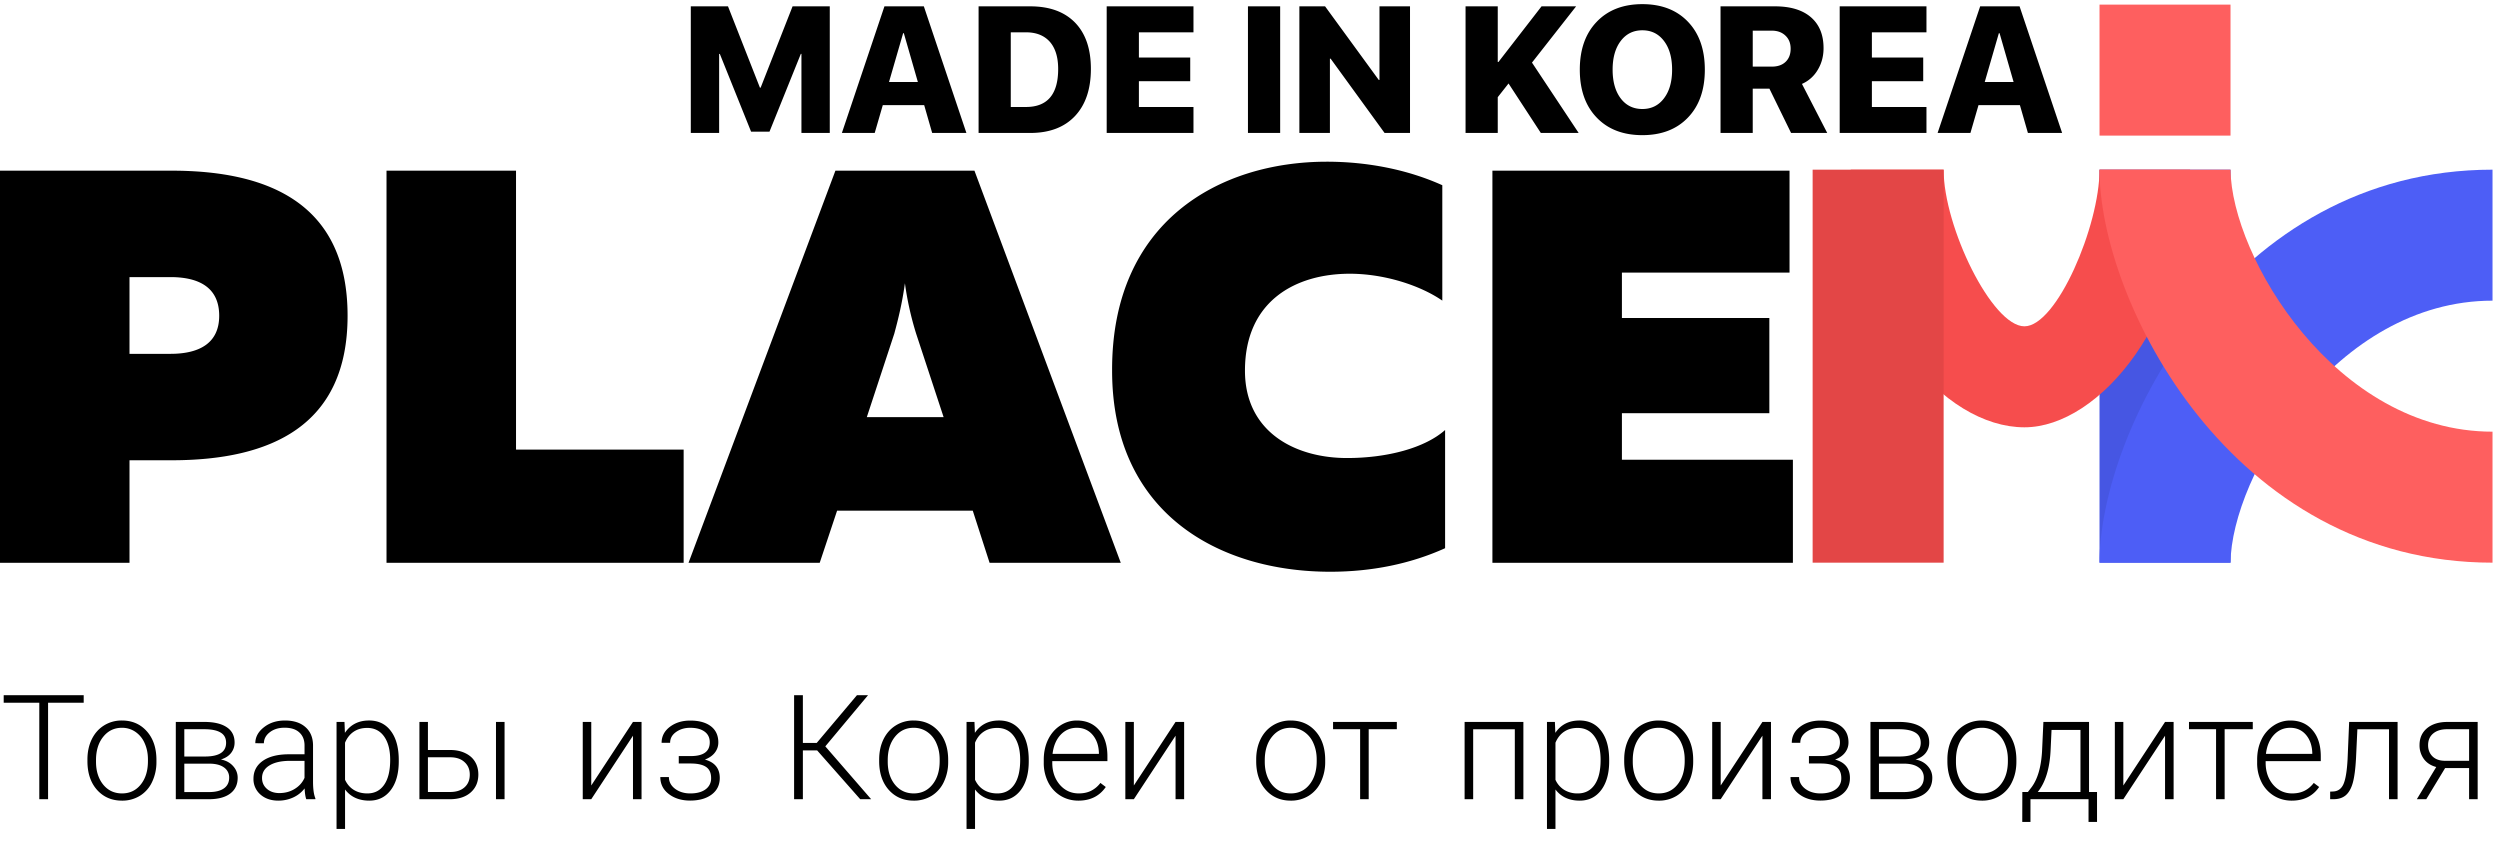<svg width="188" height="64" fill="none" xmlns="http://www.w3.org/2000/svg"><path d="M0 12.834v29.487h9.739v-7.709H12.9c7.504 0 13.238-2.611 13.238-10.868 0-8.298-5.734-10.91-13.238-10.91H0zm16.484 10.91c0 2.022-1.434 2.865-3.668 2.865H9.738v-5.771h3.078c2.234 0 3.668.842 3.668 2.906zm12.582-10.91v29.487H51.41v-8.51H38.805V12.835h-9.739zM61.643 42.32l1.306-3.917h10.203l1.264 3.918h9.865L73.278 12.834H62.823L51.778 42.321h9.865zm5.607-17.228c.295-1.095.59-2.274.8-3.791a23.33 23.33 0 00.844 3.791l2.066 6.277h-5.776l2.066-6.277zm16.38 2.78c0 10.742 8.052 15.123 16.399 15.123 3.12 0 6.029-.59 8.642-1.77v-8.888c-1.517 1.348-4.342 2.107-7.377 2.107-3.879 0-7.673-1.938-7.673-6.572 0-5.265 3.837-7.287 7.884-7.287 2.613 0 5.312.884 6.956 2.022v-8.678c-2.614-1.18-5.649-1.769-8.685-1.769-8.094 0-16.188 4.507-16.146 15.712zm28.599-15.038v29.487h22.597V34.57h-12.858v-3.496h11.087v-7.161h-11.087V20.5h12.605v-7.667h-22.344zM6.295 52.844h-2.68v7.257h-.66v-7.257H.278v-.564h6.016v.564zm.28 4.265c0-.559.108-1.062.323-1.51.218-.447.524-.794.918-1.041a2.473 2.473 0 011.348-.376c.774 0 1.4.272 1.88.816.48.54.72 1.259.72 2.154v.134a3.45 3.45 0 01-.328 1.52 2.407 2.407 0 01-.913 1.037 2.511 2.511 0 01-1.348.365c-.77 0-1.396-.27-1.88-.811-.48-.544-.72-1.264-.72-2.16v-.128zm.645.177c0 .695.18 1.266.537 1.713.362.444.834.666 1.418.666.58 0 1.05-.221 1.407-.666.362-.447.543-1.036.543-1.767v-.123c0-.444-.082-.85-.247-1.22a1.968 1.968 0 00-.693-.853 1.76 1.76 0 00-1.02-.306c-.574 0-1.04.225-1.402.676-.362.448-.543 1.035-.543 1.762v.118zm6 2.815v-5.812h2.133c.738 0 1.304.133 1.697.398.394.26.591.646.591 1.154 0 .29-.087.55-.263.78-.175.225-.431.39-.768.493.38.072.684.235.913.489.233.254.35.55.35.886 0 .512-.19.91-.57 1.193-.376.279-.91.419-1.6.419H13.22zm.64-2.675v2.137h1.864c.483 0 .856-.093 1.117-.279.261-.186.392-.455.392-.806a.901.901 0 00-.392-.768c-.261-.19-.634-.284-1.117-.284H13.86zm0-.537h1.627c1.01-.015 1.515-.358 1.515-1.032 0-.354-.14-.612-.419-.773-.276-.165-.686-.247-1.23-.247H13.86v2.052zm9.17 3.212c-.065-.183-.106-.453-.124-.811a2.26 2.26 0 01-.864.682 2.649 2.649 0 01-1.107.236c-.559 0-1.011-.156-1.359-.467a1.526 1.526 0 01-.515-1.182c0-.566.234-1.013.703-1.343.473-.33 1.13-.494 1.971-.494h1.166v-.66c0-.416-.13-.742-.387-.978-.254-.24-.627-.36-1.117-.36-.448 0-.818.115-1.112.344-.294.229-.44.505-.44.827l-.645-.005c0-.462.215-.861.645-1.198.43-.34.957-.51 1.584-.51.648 0 1.159.163 1.53.488.377.323.57.774.581 1.354v2.75c0 .562.06.983.177 1.262v.065h-.687zm-2.02-.462c.43 0 .813-.104 1.15-.312.34-.207.587-.485.74-.832v-1.279h-1.149c-.64.008-1.142.126-1.504.355-.361.225-.542.537-.542.934 0 .326.12.597.36.811.243.215.558.323.945.323zm8.977-2.385c0 .906-.2 1.626-.602 2.16-.401.529-.938.794-1.611.794-.795 0-1.404-.28-1.826-.838v2.965h-.64v-8.046h.597l.032.822c.419-.62 1.026-.93 1.82-.93.695 0 1.24.264 1.633.79.398.527.597 1.257.597 2.192v.09zm-.645-.113c0-.741-.152-1.326-.456-1.756-.305-.43-.73-.645-1.273-.645-.394 0-.733.095-1.016.285-.282.19-.5.465-.65.827v2.788c.155.333.375.587.661.762.287.176.625.264 1.015.264.541 0 .962-.215 1.262-.645.305-.433.457-1.06.457-1.88zm2.837-.741h1.676c.43 0 .806.079 1.128.236.326.154.571.369.736.645.168.276.252.596.252.961 0 .562-.193 1.014-.58 1.354-.383.336-.902.505-1.557.505H31.54v-5.812h.64v2.11zm0 .548v2.61h1.665c.462 0 .824-.116 1.085-.349.265-.233.398-.551.398-.956 0-.387-.13-.698-.387-.935-.254-.24-.603-.363-1.047-.37h-1.714zm5.764 3.153h-.645v-5.812h.645v5.812zm9.657-5.812h.644v5.812H47.6v-4.775L44.463 60.1h-.64v-5.812h.64v4.78l3.137-4.78zm5.774 1.536c0-.35-.131-.621-.393-.81-.26-.19-.62-.285-1.079-.285-.415 0-.772.107-1.069.322-.294.211-.44.48-.44.805h-.64c0-.483.206-.882.618-1.197.416-.315.926-.473 1.531-.473.666 0 1.185.143 1.558.43.372.286.558.693.558 1.219 0 .28-.086.532-.258.757-.171.226-.422.401-.752.527.745.204 1.118.666 1.118 1.385 0 .523-.203.937-.607 1.241-.405.304-.942.457-1.612.457-.648 0-1.185-.163-1.611-.49-.426-.325-.64-.751-.64-1.278h.645c0 .351.154.645.462.881.312.233.693.35 1.144.35.49 0 .874-.102 1.15-.307a.996.996 0 00.419-.843c0-.39-.127-.671-.382-.843-.254-.172-.642-.258-1.165-.258h-.886v-.559h.993c.892-.021 1.338-.365 1.338-1.03zm8.076.607h-1.074v3.669h-.66v-7.82h.66v3.587h1.042l3.024-3.588h.833l-3.212 3.846 3.448 3.975h-.822l-3.238-3.669zm4.664.677c0-.559.107-1.062.322-1.51.219-.447.525-.794.919-1.041a2.468 2.468 0 011.348-.376c.773 0 1.4.272 1.88.816.48.54.72 1.259.72 2.154v.134a3.45 3.45 0 01-.328 1.52 2.42 2.42 0 01-.913 1.037 2.51 2.51 0 01-1.349.365c-.77 0-1.396-.27-1.88-.811-.48-.544-.72-1.264-.72-2.16v-.128zm.644.177c0 .695.18 1.266.538 1.713.361.444.834.666 1.417.666.58 0 1.05-.221 1.408-.666.361-.447.542-1.036.542-1.767v-.123c0-.444-.082-.85-.247-1.22a1.967 1.967 0 00-.693-.853 1.76 1.76 0 00-1.02-.306c-.573 0-1.04.225-1.402.676-.362.448-.543 1.035-.543 1.762v.118zm10.604-.032c0 .906-.2 1.626-.601 2.16-.401.529-.938.794-1.612.794-.795 0-1.403-.28-1.826-.838v2.965h-.639v-8.046h.596l.032.822c.42-.62 1.026-.93 1.821-.93.695 0 1.24.264 1.633.79.397.527.596 1.257.596 2.192v.09zm-.644-.113c0-.741-.153-1.326-.457-1.756-.304-.43-.728-.645-1.273-.645-.394 0-.732.095-1.015.285-.283.19-.5.465-.65.827v2.788c.154.333.374.587.66.762.287.176.626.264 1.016.264.54 0 .961-.215 1.262-.645.305-.433.457-1.06.457-1.88zm4.378 3.067c-.494 0-.941-.122-1.342-.365a2.499 2.499 0 01-.93-1.015 3.19 3.19 0 01-.333-1.467v-.23c0-.56.108-1.062.323-1.51.218-.448.52-.798.907-1.053a2.221 2.221 0 011.257-.386c.706 0 1.264.241 1.676.725.415.48.623 1.137.623 1.97v.36h-4.146v.124c0 .66.188 1.209.564 1.65.38.436.855.654 1.428.654.344 0 .647-.062.908-.188a2.01 2.01 0 00.72-.601l.403.306c-.473.684-1.159 1.026-2.058 1.026zm-.118-5.478c-.483 0-.891.177-1.224.531-.33.355-.53.831-.602 1.429h3.486v-.07c-.018-.558-.177-1.013-.478-1.364-.3-.351-.695-.526-1.182-.526zm7.424-.44h.645v5.81h-.645v-4.774L85.266 60.1h-.64v-5.812h.64v4.78l3.136-4.78zm6.064 2.819c0-.559.108-1.062.323-1.51.218-.447.524-.794.918-1.041a2.473 2.473 0 011.348-.376c.774 0 1.4.272 1.88.816.48.54.72 1.259.72 2.154v.134a3.45 3.45 0 01-.328 1.52 2.414 2.414 0 01-.913 1.037 2.51 2.51 0 01-1.348.365c-.77 0-1.397-.27-1.88-.811-.48-.544-.72-1.264-.72-2.16v-.128zm.645.177c0 .695.179 1.266.537 1.713.362.444.834.666 1.418.666.58 0 1.05-.221 1.407-.666.362-.447.543-1.036.543-1.767v-.123c0-.444-.083-.85-.247-1.22a1.967 1.967 0 00-.693-.853 1.76 1.76 0 00-1.02-.306c-.574 0-1.041.225-1.403.676-.361.448-.542 1.035-.542 1.762v.118zm9.931-2.45h-2.116v5.265h-.645v-5.264h-2.035v-.548h4.796v.548zm9.516 5.265h-.644v-5.259h-3.132v5.259h-.644v-5.812h4.42v5.812zm6.452-2.847c0 .906-.2 1.626-.601 2.16-.401.529-.938.794-1.612.794-.794 0-1.403-.28-1.826-.838v2.965h-.639v-8.046h.596l.033.822c.418-.62 1.025-.93 1.82-.93.695 0 1.239.264 1.633.79.398.527.596 1.257.596 2.192v.09zm-.644-.113c0-.741-.152-1.326-.457-1.756-.304-.43-.728-.645-1.273-.645-.394 0-.732.095-1.015.285-.283.19-.499.465-.65.827v2.788a1.7 1.7 0 00.661.762 1.9 1.9 0 001.015.264c.541 0 .961-.215 1.262-.645.305-.433.457-1.06.457-1.88zm1.774-.032c0-.559.107-1.062.322-1.51.218-.447.524-.794.918-1.041a2.473 2.473 0 011.348-.376c.774 0 1.4.272 1.88.816.48.54.72 1.259.72 2.154v.134c0 .562-.109 1.069-.328 1.52a2.406 2.406 0 01-.913 1.037 2.51 2.51 0 01-1.348.365c-.77 0-1.396-.27-1.88-.811-.48-.544-.719-1.264-.719-2.16v-.128zm.644.177c0 .695.179 1.266.537 1.713.362.444.834.666 1.418.666.58 0 1.049-.221 1.407-.666.362-.447.543-1.036.543-1.767v-.123c0-.444-.083-.85-.247-1.22a1.971 1.971 0 00-.693-.853 1.758 1.758 0 00-1.021-.306c-.573 0-1.04.225-1.401.676-.362.448-.543 1.035-.543 1.762v.118zm9.75-2.997h.644v5.812h-.644v-4.775l-3.137 4.775h-.639v-5.812h.639v4.78l3.137-4.78zm5.829 1.536c0-.35-.131-.621-.392-.81-.262-.19-.622-.285-1.08-.285-.415 0-.772.107-1.069.322-.293.211-.44.48-.44.805h-.639c0-.483.206-.882.617-1.197.416-.315.926-.473 1.531-.473.666 0 1.185.143 1.558.43.372.286.558.693.558 1.219 0 .28-.086.532-.257.757-.172.226-.423.401-.752.527.744.204 1.117.666 1.117 1.385 0 .523-.203.937-.607 1.241-.405.304-.942.457-1.612.457-.648 0-1.185-.163-1.611-.49-.426-.325-.639-.751-.639-1.278h.645c0 .351.154.645.461.881.312.233.693.35 1.144.35.491 0 .874-.102 1.15-.307a.997.997 0 00.419-.843c0-.39-.127-.671-.381-.843-.255-.172-.643-.258-1.166-.258h-.886v-.559h.993c.892-.021 1.338-.365 1.338-1.03zm2.295 4.276v-5.812h2.132c.738 0 1.303.133 1.697.398.394.26.591.646.591 1.154 0 .29-.088.55-.263.78-.176.225-.432.39-.768.493.379.072.684.235.913.489.233.254.349.55.349.886 0 .512-.19.91-.569 1.193-.376.279-.91.419-1.601.419h-2.481zm.639-2.675v2.137h1.863c.484 0 .856-.093 1.118-.279.261-.186.392-.455.392-.806a.902.902 0 00-.392-.768c-.262-.19-.634-.284-1.118-.284h-1.863zm0-.537h1.627c1.01-.015 1.515-.358 1.515-1.032 0-.354-.14-.612-.419-.773-.276-.165-.686-.247-1.23-.247h-1.493v2.052zm5.147.22c0-.559.107-1.062.322-1.51.218-.447.524-.794.918-1.041a2.473 2.473 0 011.348-.376c.774 0 1.4.272 1.88.816.48.54.72 1.259.72 2.154v.134c0 .562-.109 1.069-.328 1.52a2.406 2.406 0 01-.913 1.037 2.51 2.51 0 01-1.348.365c-.77 0-1.396-.27-1.88-.811-.48-.544-.719-1.264-.719-2.16v-.128zm.644.177c0 .695.179 1.266.537 1.713.362.444.834.666 1.418.666.58 0 1.049-.221 1.407-.666.362-.447.543-1.036.543-1.767v-.123c0-.444-.083-.85-.247-1.22a1.971 1.971 0 00-.693-.853 1.758 1.758 0 00-1.021-.306c-.573 0-1.04.225-1.401.676-.362.448-.543 1.035-.543 1.762v.118zm5.41 2.272l.285-.37c.451-.613.71-1.508.779-2.686l.102-2.213h3.432v5.27h.601v2.25h-.639V60.1h-4.367v1.708h-.617l.005-2.25h.419zm.741 0h3.212v-4.667h-2.175l-.07 1.509c-.064 1.386-.387 2.438-.967 3.158zm9.573-5.269h.644v5.812h-.644v-4.775l-3.137 4.775h-.639v-5.812h.639v4.78l3.137-4.78zm6.597.548h-2.116V60.1h-.645v-5.264h-2.036v-.548h4.797v.548zm2.934 5.371c-.494 0-.942-.122-1.343-.365a2.495 2.495 0 01-.929-1.015 3.19 3.19 0 01-.333-1.467v-.23c0-.56.107-1.062.322-1.51a2.58 2.58 0 01.908-1.053 2.218 2.218 0 011.257-.386c.705 0 1.264.241 1.675.725.416.48.623 1.137.623 1.97v.36h-4.146v.124c0 .66.188 1.209.564 1.65.379.436.856.654 1.429.654.343 0 .646-.062.907-.188.265-.125.505-.325.72-.601l.403.306c-.473.684-1.159 1.026-2.057 1.026zm-.118-5.478c-.484 0-.892.177-1.225.531-.329.355-.53.831-.602 1.429h3.486v-.07c-.018-.558-.177-1.013-.478-1.364-.301-.351-.694-.526-1.181-.526zm8.074-.44v5.81h-.645v-5.258h-2.379l-.102 2.176c-.043.805-.124 1.421-.242 1.847-.118.423-.294.734-.526.935-.233.2-.543.3-.93.3h-.247v-.569l.199-.01c.369-.008.634-.187.795-.538.161-.35.267-.977.317-1.88l.118-2.814h3.642zm6.022 0v5.81h-.645v-2.34h-1.804l-1.418 2.342h-.709l1.461-2.423c-.398-.104-.708-.304-.93-.601a1.732 1.732 0 01-.327-1.053c0-.526.188-.947.564-1.262.379-.315.891-.473 1.536-.473h2.272zm-3.728 1.745c0 .34.108.62.323.838.218.218.521.33.907.338h1.853v-2.374h-1.643c-.448 0-.801.107-1.058.322-.255.215-.382.507-.382.876z" fill="#000"/><path fill="#4656E3" d="M157.884 12.759h9.851v29.554h-9.851z"/><path d="M187.438 22.61c-11.821 0-19.637 13.169-19.702 19.703h-9.852c0-9.85 9.852-29.554 29.554-29.554v9.852z" fill="#4D5EF6"/><path d="M146.161 12.759h-6.988c0 11.457 6.988 19.375 13.064 19.375 5.647 0 12.455-8.125 12.455-19.375h-6.808c0 4.229-3.217 11.78-5.648 11.78-2.43 0-6.075-7.466-6.075-11.78z" fill="#F64D4D"/><path d="M187.438 32.462c-11.821 0-19.637-13.168-19.702-19.703h-9.852c0 9.852 9.852 29.554 29.554 29.554v-9.85z" fill="#FE5F5F"/><path fill="#E34646" d="M136.31 12.759h9.851v29.554h-9.851z"/><path fill="#FE5F5F" d="M157.884.347h9.851v9.851h-9.851z"/><path d="M62.4 9.998h-2.132V4.053h-.046L57.866 9.9h-1.385l-2.35-5.846h-.052v5.945h-2.131V.477h2.797l2.402 6.117h.053L59.602.477h2.797v9.521zm7.099-2.091h-3.114l-.607 2.091H63.31l3.2-9.521h2.963l3.2 9.521h-2.574l-.6-2.091zm-2.646-1.742h2.17l-1.055-3.669h-.053l-1.062 3.669zM77.476.477c1.443 0 2.563.405 3.359 1.214.8.818 1.2 1.982 1.2 3.49 0 1.518-.4 2.701-1.2 3.55-.8.845-1.92 1.267-3.359 1.267H73.59V.477h3.886zm-1.465 7.568h1.142c1.614 0 2.421-.952 2.421-2.857 0-.888-.21-1.572-.633-2.052-.422-.47-1.018-.706-1.788-.706H76.01v5.615zm13.738 1.953h-6.526V.477h6.526V2.43h-4.104v1.894h3.86v1.781h-3.86v1.94h4.104v1.953zm4.097 0V.477h2.422v9.521h-2.422zm3.867 0V.477h1.933l4.038 5.536h.053V.477h2.296v9.521h-1.913l-4.058-5.588h-.053v5.588h-2.296zm12.497 0V.477h2.421V4.66h.053l3.24-4.183h2.6l-3.319 4.23 3.51 5.291h-2.844l-2.428-3.721-.812 1.03v2.691h-2.421zM123.505.312c1.443 0 2.587.442 3.431 1.326.845.884 1.267 2.085 1.267 3.603 0 1.517-.422 2.716-1.267 3.596-.844.884-1.988 1.326-3.431 1.326-1.447 0-2.593-.442-3.437-1.326-.845-.88-1.267-2.079-1.267-3.596 0-1.518.424-2.719 1.273-3.603.845-.884 1.989-1.326 3.431-1.326zm0 1.966c-.677 0-1.218.266-1.623.799-.409.536-.613 1.258-.613 2.164 0 .902.202 1.62.607 2.157.404.533.948.799 1.629.799.678 0 1.219-.266 1.623-.799.41-.536.614-1.255.614-2.157 0-.906-.204-1.628-.614-2.164-.404-.533-.945-.799-1.623-.799zm8.301 2.732h1.432c.444 0 .791-.121 1.042-.363s.376-.57.376-.983c0-.41-.129-.737-.389-.983-.26-.251-.605-.376-1.036-.376h-1.425V5.01zm0 4.988h-2.422V.477h4.091c1.179 0 2.085.277 2.719.831.624.546.937 1.316.937 2.31 0 .598-.141 1.135-.423 1.61a2.55 2.55 0 01-1.201 1.082l1.901 3.688h-2.719l-1.629-3.332h-1.254v3.332zm13.064 0h-6.525V.477h6.525V2.43h-4.104v1.894h3.86v1.781h-3.86v1.94h4.104v1.953zm7.027-2.091h-3.114l-.607 2.091h-2.468l3.2-9.521h2.963l3.2 9.521h-2.573l-.601-2.091zm-2.645-1.742h2.17l-1.055-3.669h-.053l-1.062 3.669z" fill="#000"/></svg>